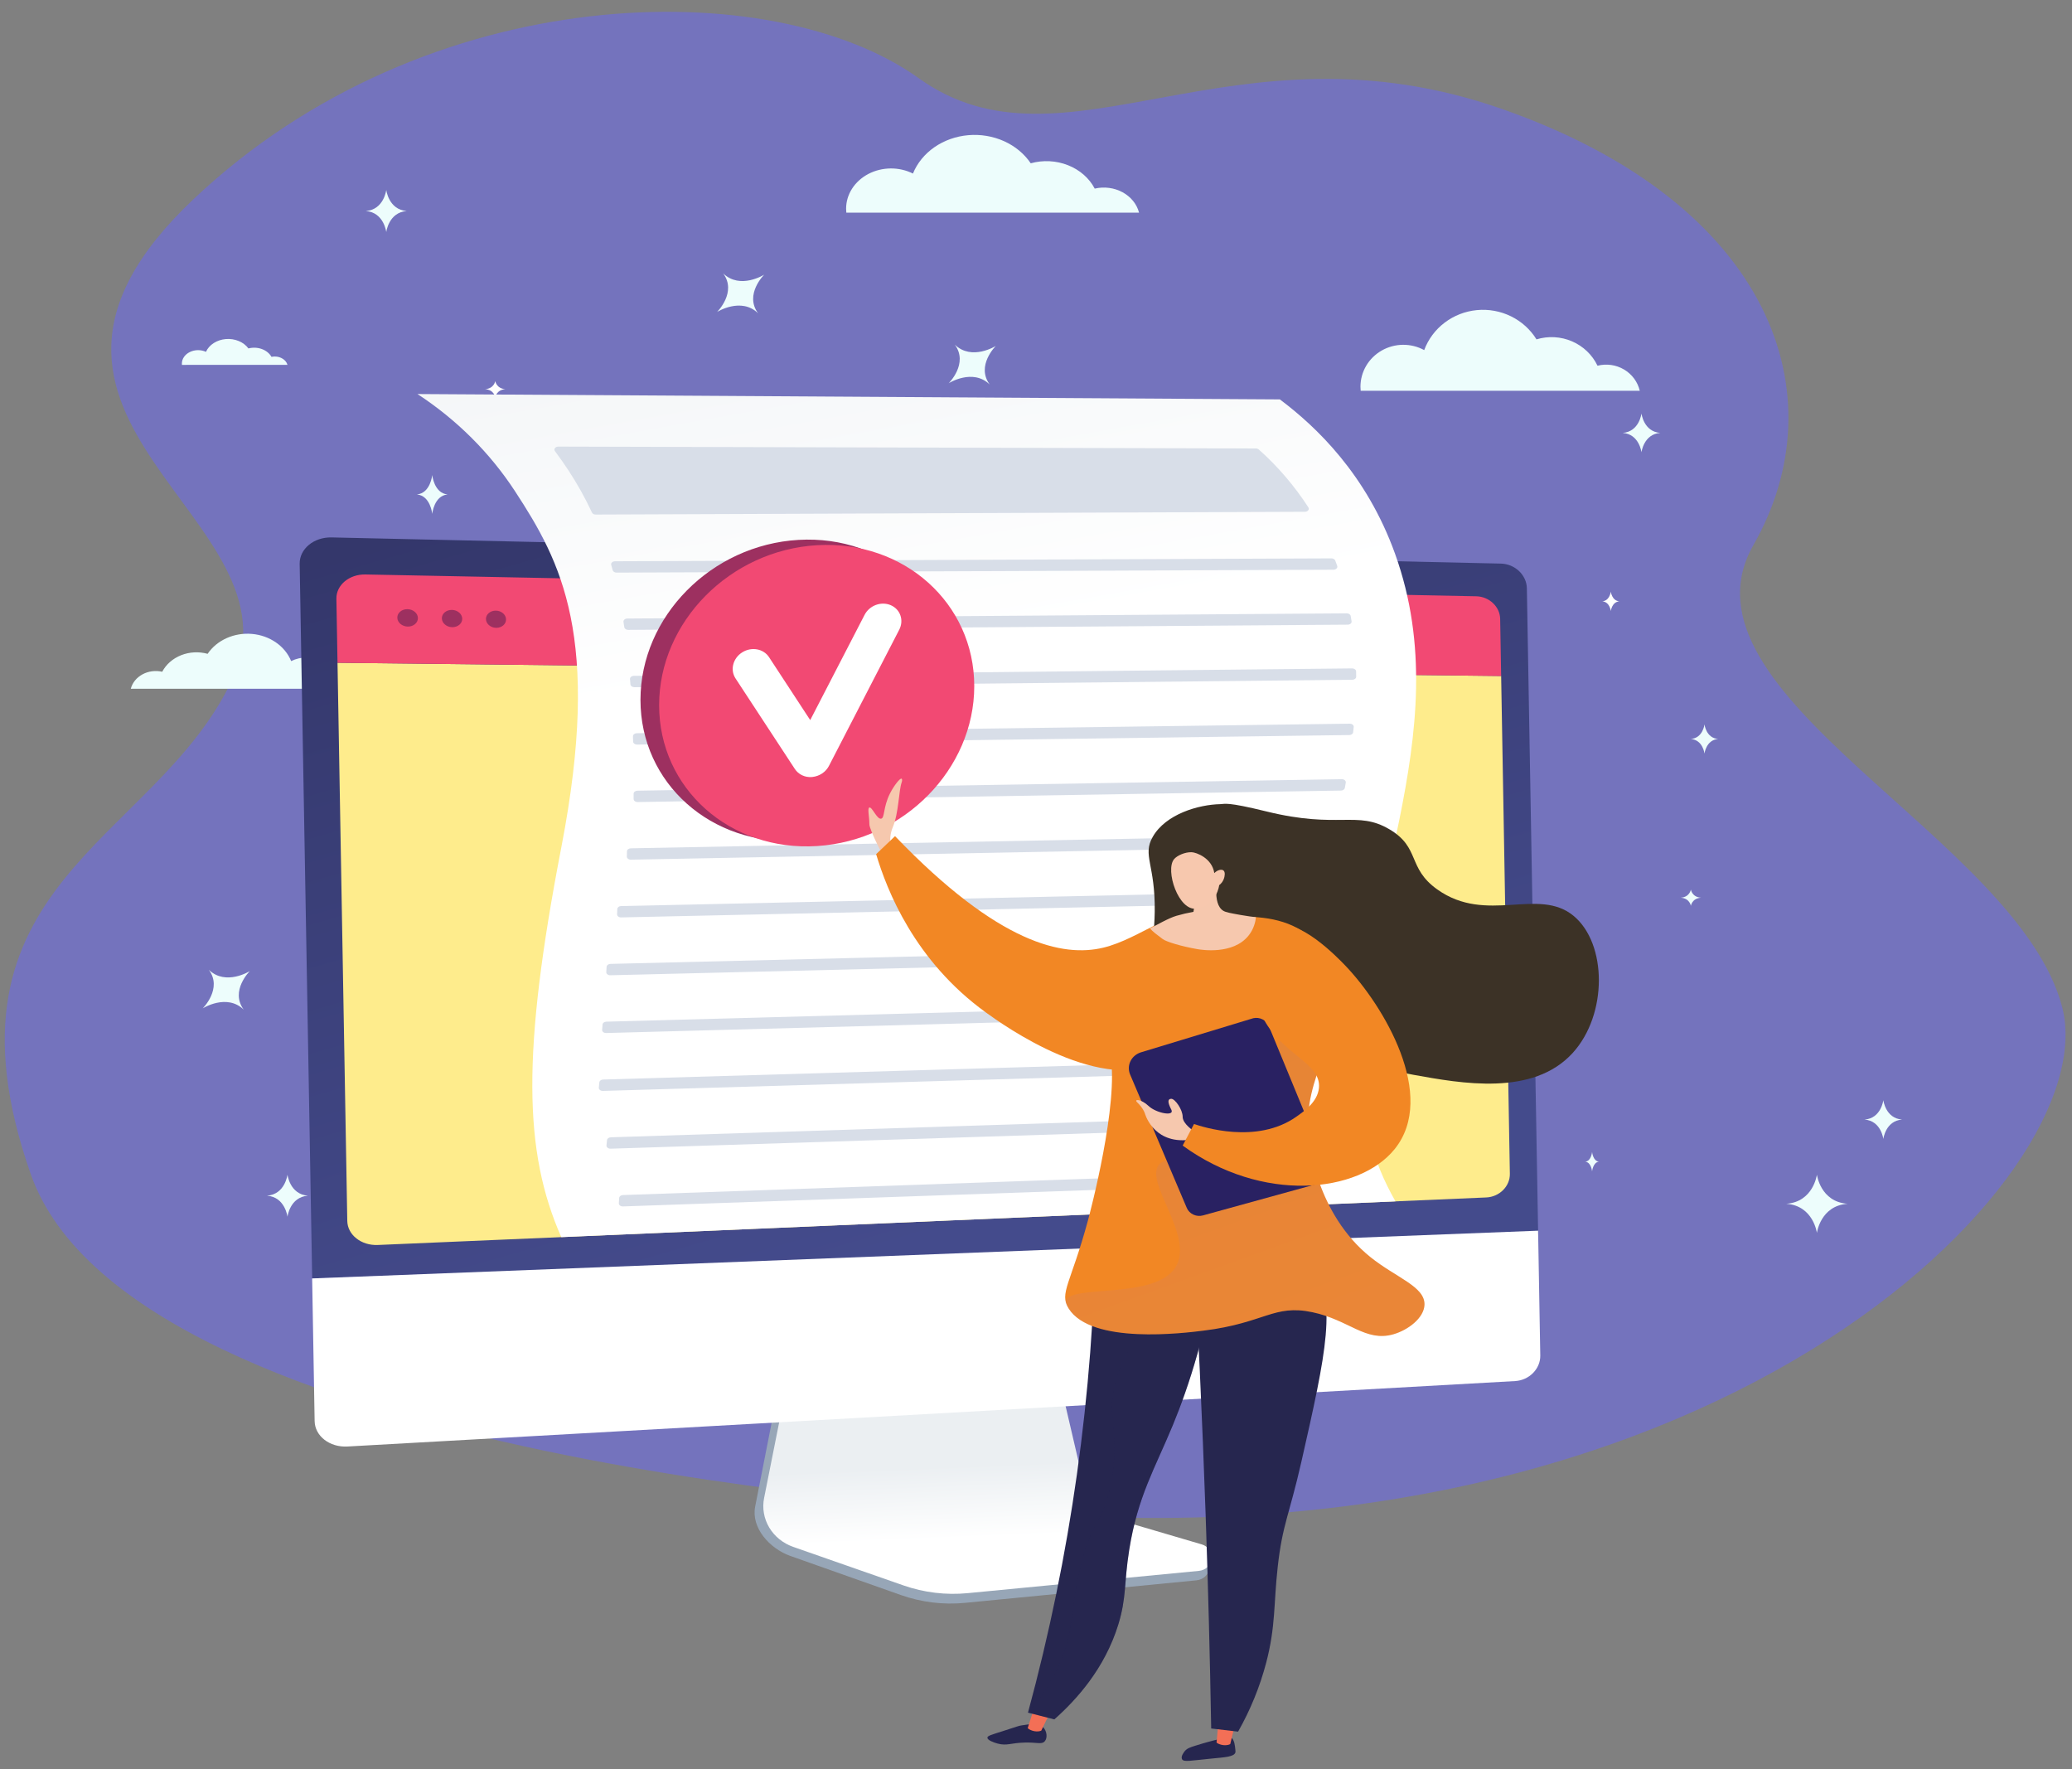 <svg width="164" height="140" viewBox="0 0 164 140" fill="none" xmlns="http://www.w3.org/2000/svg">
<rect x="0" y="0" width="164" height="140" fill="#808080" stroke="none"/>
<path opacity="0.6" d="M77.629 119.407C77.629 119.407 10.504 115.943 2.432 92.909C-5.64 69.874 12.244 66.745 18.353 53.84C24.463 40.936 -3.246 33.331 15.298 15.778C33.843 -1.775 61.191 -2.081 72.715 6.186C84.239 14.454 97.525 1.134 118.917 8.635C140.309 16.137 145.545 31.3 138.782 43.136C132.019 54.973 159.752 66.299 163.229 79.723C166.707 93.147 135.317 125.325 77.629 119.407Z" fill="#6D6BE6"/>
<path d="M22.754 28.873C22.701 28.685 22.573 28.518 22.39 28.398C22.208 28.278 21.982 28.213 21.749 28.213C21.662 28.213 21.574 28.222 21.489 28.241C21.334 27.965 21.063 27.745 20.727 27.622C20.392 27.5 20.013 27.482 19.663 27.573C19.48 27.323 19.216 27.12 18.901 26.989C18.585 26.858 18.231 26.803 17.88 26.831C17.529 26.86 17.194 26.97 16.915 27.149C16.636 27.328 16.424 27.569 16.303 27.843C16.108 27.753 15.887 27.707 15.664 27.709C15.44 27.712 15.221 27.762 15.029 27.856C14.836 27.95 14.676 28.084 14.565 28.244C14.454 28.405 14.396 28.587 14.396 28.772C14.396 28.806 14.396 28.838 14.402 28.875L22.754 28.873Z" fill="#EDFDFC"/>
<path d="M90.156 16.828C90.07 16.494 89.911 16.179 89.686 15.902C89.462 15.625 89.178 15.391 88.851 15.213C88.524 15.036 88.161 14.919 87.782 14.87C87.404 14.82 87.018 14.839 86.648 14.926C86.217 14.1 85.466 13.443 84.535 13.075C83.603 12.706 82.555 12.652 81.583 12.923C81.077 12.172 80.344 11.564 79.469 11.171C78.593 10.777 77.611 10.613 76.636 10.698C75.661 10.782 74.732 11.113 73.958 11.65C73.184 12.187 72.596 12.91 72.261 13.734C71.719 13.463 71.108 13.324 70.487 13.33C69.867 13.337 69.259 13.488 68.724 13.769C68.189 14.051 67.746 14.453 67.438 14.935C67.13 15.417 66.969 15.963 66.97 16.518C66.97 16.623 66.976 16.726 66.987 16.828H90.156Z" fill="#EDFDFC"/>
<path d="M129.789 30.922C129.707 30.575 129.555 30.247 129.341 29.958C129.127 29.67 128.856 29.426 128.544 29.241C128.233 29.057 127.886 28.935 127.525 28.883C127.165 28.832 126.797 28.852 126.444 28.941C126.033 28.082 125.317 27.397 124.429 27.013C123.541 26.63 122.541 26.574 121.614 26.856C121.132 26.074 120.432 25.442 119.598 25.032C118.763 24.622 117.826 24.451 116.896 24.54C115.966 24.629 115.081 24.973 114.343 25.534C113.605 26.093 113.045 26.846 112.726 27.705C112.21 27.424 111.627 27.279 111.036 27.286C110.444 27.293 109.865 27.451 109.355 27.744C108.846 28.037 108.423 28.454 108.129 28.956C107.836 29.458 107.681 30.026 107.681 30.604C107.681 30.712 107.687 30.82 107.698 30.925L129.789 30.922Z" fill="#EDFDFC"/>
<path d="M10.352 54.507C10.413 54.271 10.526 54.048 10.685 53.852C10.844 53.656 11.046 53.49 11.278 53.364C11.51 53.239 11.768 53.156 12.036 53.121C12.304 53.086 12.578 53.099 12.84 53.16C13.146 52.575 13.679 52.11 14.339 51.849C15 51.588 15.744 51.55 16.433 51.741C16.792 51.209 17.312 50.779 17.933 50.5C18.554 50.221 19.251 50.105 19.942 50.165C20.634 50.225 21.292 50.459 21.841 50.84C22.391 51.22 22.808 51.732 23.045 52.316C23.43 52.125 23.863 52.027 24.303 52.032C24.743 52.036 25.174 52.144 25.553 52.343C25.932 52.542 26.246 52.826 26.465 53.168C26.683 53.509 26.798 53.895 26.798 54.288C26.798 54.361 26.794 54.434 26.786 54.507H10.352Z" fill="#EDFDFC"/>
<path d="M143.809 92.956C143.809 92.956 143.533 95.113 141.382 95.262C143.533 95.412 143.809 97.569 143.809 97.569C143.809 97.569 144.086 95.412 146.235 95.262C144.084 95.113 143.809 92.956 143.809 92.956Z" fill="#EDFDFC"/>
<path d="M30.573 15.033C30.573 15.033 30.389 16.592 28.955 16.699C30.389 16.807 30.573 18.366 30.573 18.366C30.573 18.366 30.757 16.807 32.19 16.699C30.757 16.592 30.573 15.033 30.573 15.033Z" fill="#EDFDFC"/>
<path d="M22.754 92.956C22.754 92.956 22.57 94.514 21.136 94.621C22.57 94.729 22.754 96.288 22.754 96.288C22.754 96.288 22.938 94.729 24.371 94.621C22.938 94.514 22.754 92.956 22.754 92.956Z" fill="#EDFDFC"/>
<path d="M134.912 57.327C134.912 57.327 134.789 58.405 133.833 58.48C134.789 58.554 134.912 59.633 134.912 59.633C134.912 59.633 135.035 58.554 135.99 58.48C135.035 58.408 134.912 57.327 134.912 57.327Z" fill="#EDFDFC"/>
<path d="M78.82 27.375C78.82 27.375 76.919 28.576 75.575 27.275C76.677 28.767 75.09 30.327 75.09 30.327C75.09 30.327 76.991 29.126 78.335 30.427C77.233 28.935 78.82 27.375 78.82 27.375Z" fill="#EDFDFC"/>
<path d="M60.486 21.736C60.486 21.736 58.585 22.937 57.241 21.636C58.344 23.128 56.757 24.688 56.757 24.688C56.757 24.688 58.658 23.487 60.001 24.788C58.899 23.296 60.486 21.736 60.486 21.736Z" fill="#EDFDFC"/>
<path d="M19.775 76.845C19.775 76.845 17.874 78.046 16.53 76.745C17.632 78.237 16.045 79.797 16.045 79.797C16.045 79.797 17.947 78.596 19.29 79.897C18.188 78.405 19.775 76.845 19.775 76.845Z" fill="#EDFDFC"/>
<path d="M149.067 87.06C149.067 87.06 148.898 88.499 147.583 88.598C148.898 88.697 149.067 90.136 149.067 90.136C149.067 90.136 149.235 88.697 150.549 88.598C149.235 88.499 149.067 87.06 149.067 87.06Z" fill="#EDFDFC"/>
<path d="M133.834 70.399C133.834 70.399 133.741 70.999 133.025 71.04C133.741 71.081 133.834 71.681 133.834 71.681C133.834 71.681 133.925 71.081 134.642 71.04C133.925 70.999 133.834 70.399 133.834 70.399Z" fill="#EDFDFC"/>
<path d="M129.924 32.72C129.924 32.72 129.755 34.158 128.441 34.258C129.755 34.357 129.924 35.795 129.924 35.795C129.924 35.795 130.093 34.357 131.407 34.258C130.093 34.158 129.924 32.72 129.924 32.72Z" fill="#EDFDFC"/>
<path d="M39.2 30.156C39.2 30.156 39.108 30.756 38.391 30.797C39.108 30.839 39.2 31.438 39.2 31.438C39.2 31.438 39.292 30.839 40.009 30.797C39.292 30.756 39.2 30.156 39.2 30.156Z" fill="white"/>
<path d="M126.015 91.161C126.015 91.161 125.951 91.881 125.475 91.93C125.953 91.98 126.015 92.699 126.015 92.699C126.015 92.699 126.079 91.98 126.554 91.93C126.079 91.879 126.015 91.161 126.015 91.161Z" fill="#EDFDFC"/>
<path d="M127.497 46.817C127.497 46.817 127.418 47.536 126.823 47.586C127.421 47.636 127.497 48.355 127.497 48.355C127.497 48.355 127.577 47.636 128.172 47.586C127.574 47.536 127.497 46.817 127.497 46.817Z" fill="white"/>
<path d="M34.212 37.59C34.212 37.59 34.074 39.028 32.999 39.128C34.074 39.227 34.212 40.666 34.212 40.666C34.212 40.666 34.35 39.227 35.425 39.128C34.35 39.028 34.212 37.59 34.212 37.59Z" fill="#EDFDFC"/>
<path d="M88.805 121.113C87.979 120.864 87.236 120.412 86.652 119.803C86.068 119.193 85.664 118.448 85.48 117.642L82.855 106.27L62.116 107.298L59.771 119.227C59.443 120.898 60.905 122.544 62.563 123.132L71.302 126.223C72.925 126.798 74.666 127.01 76.389 126.842L94.71 125.059C94.972 125.033 95.215 124.921 95.4 124.744C95.584 124.566 95.698 124.333 95.723 124.085C95.776 123.57 96.142 122.986 95.628 122.833L88.805 121.113Z" fill="#97A6B7"/>
<path d="M88.999 120.416C88.176 120.174 87.436 119.73 86.853 119.128C86.269 118.527 85.864 117.789 85.677 116.99L83.056 105.761L62.823 106.773L60.478 118.55C60.319 119.349 60.464 120.176 60.886 120.883C61.308 121.591 61.981 122.133 62.784 122.413L71.513 125.464C73.136 126.031 74.874 126.24 76.595 126.074L94.899 124.311C95.158 124.286 95.401 124.177 95.585 124.001C95.769 123.826 95.884 123.595 95.91 123.348C95.936 123.102 95.871 122.854 95.727 122.648C95.583 122.441 95.368 122.288 95.119 122.215L88.999 120.416Z" fill="url(#paint0_linear_107_2574)"/>
<path d="M121.748 97.719L120.852 46.553C120.834 45.504 119.908 44.625 118.792 44.6L26.245 42.529C24.838 42.497 23.698 43.44 23.719 44.623L24.709 101.17L121.748 97.719Z" fill="url(#paint1_linear_107_2574)"/>
<path d="M26.714 52.448L27.488 96.619C27.507 97.722 28.594 98.578 29.901 98.522L117.636 94.761C118.683 94.716 119.523 93.875 119.506 92.892L118.817 53.496L26.714 52.448Z" fill="#FEEC8C"/>
<path d="M118.817 53.496L118.739 48.975C118.722 48.012 117.87 47.208 116.844 47.187L28.924 45.461C27.643 45.436 26.608 46.299 26.626 47.379L26.714 52.448L118.817 53.496Z" fill="#F24973"/>
<path d="M33.078 48.908C33.084 49.288 32.726 49.59 32.276 49.584C31.826 49.578 31.455 49.264 31.448 48.883C31.44 48.502 31.799 48.2 32.252 48.207C32.704 48.215 33.071 48.528 33.078 48.908Z" fill="#9D3060"/>
<path d="M36.586 48.961C36.593 49.339 36.239 49.639 35.794 49.633C35.349 49.627 34.982 49.315 34.973 48.936C34.965 48.558 35.325 48.258 35.768 48.265C36.211 48.272 36.58 48.584 36.586 48.961Z" fill="#9D3060"/>
<path d="M40.054 49.015C40.061 49.39 39.71 49.689 39.273 49.684C38.835 49.678 38.47 49.367 38.463 48.991C38.457 48.615 38.809 48.316 39.249 48.323C39.689 48.329 40.048 48.64 40.054 49.015Z" fill="#9D3060"/>
<path d="M24.707 101.17L24.904 112.461C24.925 113.645 26.096 114.549 27.503 114.47L119.924 109.291C121.038 109.229 121.932 108.32 121.914 107.27L121.741 97.391L24.707 101.17Z" fill="white"/>
<path d="M40.777 38.894C44.399 44.438 47.64 50.421 44.433 67.034C41.291 83.305 41.446 91.139 44.425 97.899L110.45 95.07C108.502 91.612 108.165 89.355 107.9 85.608C106.926 71.791 115.619 58.26 110.417 43.816C108.156 37.539 104.179 33.765 101.302 31.607L33.043 31.182C36.154 33.216 38.788 35.842 40.777 38.894Z" fill="url(#paint2_linear_107_2574)"/>
<path d="M103.083 84.051C103.086 84.189 103.089 84.328 103.093 84.467C103.097 84.598 102.965 84.707 102.796 84.712L47.721 86.33C47.535 86.336 47.383 86.216 47.398 86.072C47.412 85.929 47.425 85.793 47.437 85.652C47.449 85.531 47.577 85.434 47.734 85.429L102.757 83.812C102.935 83.808 103.081 83.915 103.083 84.051Z" fill="#D8DEE8"/>
<path d="M103.253 79.631C103.24 79.771 103.228 79.91 103.217 80.049C103.207 80.172 103.079 80.269 102.919 80.272L47.982 81.749C47.797 81.754 47.647 81.638 47.659 81.494C47.67 81.351 47.681 81.215 47.693 81.075C47.702 80.952 47.831 80.854 47.991 80.85L102.93 79.372C103.116 79.369 103.266 79.489 103.253 79.631Z" fill="#D8DEE8"/>
<path d="M103.465 88.454C103.487 88.593 103.509 88.731 103.533 88.869C103.557 89.008 103.422 89.133 103.239 89.139L48.328 90.902C48.141 90.908 47.988 90.786 48.003 90.642C48.018 90.498 48.032 90.364 48.047 90.222C48.059 90.101 48.186 90.007 48.343 90.001L103.141 88.242C103.304 88.237 103.445 88.33 103.465 88.454Z" fill="#D8DEE8"/>
<path d="M103.837 75.205C103.814 75.345 103.79 75.485 103.768 75.626C103.749 75.742 103.623 75.831 103.471 75.835L48.31 77.178C48.128 77.182 47.979 77.066 47.988 76.926C47.997 76.785 48.005 76.647 48.013 76.507C48.021 76.382 48.151 76.284 48.313 76.278L103.518 74.934C103.71 74.928 103.862 75.056 103.837 75.205Z" fill="#D8DEE8"/>
<path d="M104.496 92.837C104.539 92.975 104.584 93.112 104.63 93.249C104.679 93.397 104.542 93.541 104.344 93.546L49.309 95.471C49.125 95.477 48.974 95.36 48.982 95.22C48.99 95.08 48.999 94.941 49.008 94.798C49.017 94.675 49.145 94.575 49.304 94.571L104.179 92.652C104.328 92.649 104.46 92.726 104.496 92.837Z" fill="#D8DEE8"/>
<path d="M104.687 70.775L104.599 71.196C104.575 71.307 104.451 71.394 104.302 71.397L49.165 72.6C48.984 72.604 48.837 72.49 48.843 72.351C48.85 72.212 48.855 72.073 48.861 71.933C48.867 71.806 48.998 71.704 49.162 71.701L104.37 70.496C104.565 70.492 104.718 70.626 104.687 70.775Z" fill="#D8DEE8"/>
<path d="M105.383 44.187C105.522 44.187 105.645 44.256 105.685 44.359C105.739 44.499 105.791 44.639 105.841 44.781V44.784C105.895 44.935 105.746 45.084 105.543 45.085L48.8 45.314C48.652 45.314 48.523 45.233 48.493 45.121C48.456 44.982 48.417 44.843 48.378 44.706C48.336 44.557 48.481 44.417 48.679 44.416L105.383 44.187Z" fill="#D8DEE8"/>
<path d="M106.906 48.743C106.932 48.883 106.956 49.024 106.979 49.164C107.002 49.306 106.859 49.432 106.673 49.433L49.726 49.846C49.566 49.846 49.431 49.754 49.413 49.631C49.392 49.492 49.371 49.353 49.35 49.215C49.328 49.073 49.469 48.949 49.655 48.948L106.591 48.537C106.748 48.534 106.884 48.623 106.906 48.743Z" fill="#D8DEE8"/>
<path d="M103.283 40.5L47.148 40.72C47.016 40.72 46.898 40.656 46.853 40.56C46.323 39.42 45.709 38.317 45.016 37.259C44.669 36.727 44.305 36.208 43.925 35.702C43.804 35.541 43.953 35.34 44.193 35.341L99.401 35.489C99.489 35.488 99.574 35.518 99.639 35.574C101.155 36.928 102.473 38.469 103.56 40.155C103.662 40.313 103.512 40.499 103.283 40.5Z" fill="#D8DEE8"/>
<path d="M105.639 66.351C105.609 66.491 105.579 66.631 105.548 66.772C105.524 66.883 105.399 66.969 105.25 66.972L49.936 68.031C49.758 68.034 49.612 67.921 49.616 67.784C49.619 67.647 49.623 67.504 49.626 67.365C49.629 67.237 49.763 67.134 49.929 67.131L105.322 66.071C105.518 66.068 105.671 66.202 105.639 66.351Z" fill="#D8DEE8"/>
<path d="M106.519 61.935C106.493 62.075 106.468 62.215 106.443 62.355C106.422 62.472 106.294 62.559 106.141 62.562L50.471 63.47C50.295 63.473 50.151 63.363 50.151 63.227C50.152 63.092 50.151 62.948 50.151 62.809C50.151 62.679 50.286 62.574 50.455 62.571L106.2 61.661C106.394 61.658 106.545 61.788 106.519 61.935Z" fill="#D8DEE8"/>
<path d="M107.147 57.528C107.133 57.668 107.119 57.809 107.103 57.949C107.09 58.071 106.958 58.166 106.799 58.168L50.429 58.923C50.257 58.925 50.116 58.818 50.111 58.686C50.108 58.546 50.104 58.406 50.1 58.268C50.096 58.135 50.232 58.026 50.404 58.024L106.83 57.269C107.014 57.265 107.162 57.386 107.147 57.528Z" fill="#D8DEE8"/>
<path d="M107.337 53.131C107.34 53.272 107.342 53.412 107.343 53.553C107.343 53.684 107.206 53.791 107.036 53.792L50.214 54.382C50.046 54.382 49.907 54.282 49.897 54.153C49.887 54.014 49.876 53.874 49.865 53.736C49.855 53.6 49.993 53.485 50.17 53.483L107.021 52.894C107.192 52.892 107.334 52.998 107.337 53.131Z" fill="#D8DEE8"/>
<path d="M75.637 53.876C75.637 60.431 70.08 66.096 63.204 66.534C56.304 66.972 50.694 61.982 50.694 55.387C50.694 48.792 56.304 43.121 63.204 42.724C70.08 42.327 75.637 47.321 75.637 53.876Z" fill="#9D3060"/>
<path d="M77.113 54.294C77.113 60.849 71.556 66.514 64.68 66.952C57.78 67.391 52.17 62.401 52.17 55.806C52.17 49.211 57.782 43.541 64.68 43.144C71.556 42.747 77.113 47.741 77.113 54.294Z" fill="#F24973"/>
<path d="M64.241 61.491C63.981 61.51 63.72 61.462 63.486 61.35C63.253 61.239 63.056 61.069 62.917 60.859L58.215 53.683C57.775 53.01 58.012 52.089 58.745 51.626C59.478 51.162 60.429 51.332 60.869 52.004L64.129 56.985L68.432 48.657C68.818 47.909 69.746 47.567 70.503 47.891C71.26 48.215 71.562 49.083 71.176 49.83L65.616 60.601C65.493 60.843 65.307 61.05 65.076 61.206C64.845 61.36 64.576 61.457 64.295 61.487L64.241 61.491Z" fill="white"/>
<path d="M70.67 67.438C70.67 67.438 70.205 66.554 70.67 65.45C71.135 64.345 71.135 62.578 71.367 61.915C71.423 61.755 71.412 61.66 71.359 61.622C71.249 61.545 70.747 62.18 70.438 62.799C69.888 63.897 70.04 64.732 69.74 64.787C69.405 64.848 69.029 63.837 68.811 63.903C68.641 63.955 68.811 64.606 68.811 65.229C68.811 65.67 69.973 67.879 69.973 67.879L70.67 67.438Z" fill="#F6C8AE"/>
<path d="M96.005 76.99C96.061 75.908 96.183 73.544 94.807 72.718C92.99 71.63 90.313 74.278 87.318 74.996C84.168 75.75 79.084 74.748 70.843 66.17L69.346 67.594C70.196 70.439 72.381 76.038 78.032 80.121C79.353 81.073 87.367 86.865 92.41 83.822C94.882 82.33 95.893 79.167 96.005 76.99Z" fill="#F28724"/>
<path d="M97.474 137.526C97.706 137.705 97.748 138.153 97.777 138.445C97.79 138.576 97.796 138.642 97.78 138.688C97.668 139.024 96.981 139.059 95.904 139.165C94.201 139.33 93.695 139.457 93.56 139.217C93.435 138.991 93.737 138.622 93.771 138.58C93.954 138.361 94.179 138.281 94.613 138.146C95.417 137.894 95.96 137.757 96.124 137.715C97.15 137.456 97.322 137.408 97.474 137.526Z" fill="url(#paint3_linear_107_2574)"/>
<path d="M96.462 136.047L96.291 137.892C96.339 137.981 96.916 138.248 97.374 138.019L97.813 136.205L96.462 136.047Z" fill="url(#paint4_linear_107_2574)"/>
<path d="M82.586 136.71C82.864 137.002 82.928 137.54 82.686 137.804C82.444 138.069 82.091 137.869 81.076 137.898C79.99 137.929 79.707 138.173 78.969 137.979C78.671 137.901 78.144 137.711 78.154 137.509C78.161 137.367 78.428 137.293 79.326 137.008C80.598 136.603 80.592 136.581 80.862 136.539C81.538 136.432 82.219 136.325 82.586 136.71Z" fill="url(#paint5_linear_107_2574)"/>
<path d="M81.89 135.026L81.346 136.75C81.388 136.842 81.942 137.15 82.417 136.955L83.226 135.284L81.89 135.026Z" fill="url(#paint6_linear_107_2574)"/>
<path d="M86.73 97.309C86.642 103.787 86.145 110.254 85.239 116.674C84.344 123.027 83.05 129.322 81.366 135.528L83.451 136.061C85.214 134.498 87.437 132.039 88.512 128.563C89.176 126.405 88.956 125.296 89.379 122.643C90.052 118.418 91.414 116.204 92.823 112.797C94.088 109.735 95.584 105.242 96.387 99.235L86.73 97.309Z" fill="url(#paint7_linear_107_2574)"/>
<path style="mix-blend-mode:multiply" opacity="0.3" d="M86.73 97.309C88.628 98.683 90.987 100.853 90.911 103.467C90.856 105.406 89.513 105.762 88.515 108.592C87.292 112.061 88.782 113.025 87.916 117.418C87.271 120.687 86.479 119.981 85.52 123.966C84.665 127.513 85.045 129.103 83.722 131.938C83.115 133.233 82.322 134.441 81.365 135.529L83.45 136.062C85.213 134.499 87.436 132.04 88.51 128.564C89.175 126.406 88.955 125.297 89.377 122.644C90.05 118.419 91.413 116.205 92.821 112.798C94.087 109.736 95.583 105.243 96.385 99.237L86.73 97.309Z" fill="url(#paint8_linear_107_2574)"/>
<path d="M94.386 97.336C94.811 104.696 95.158 112.193 95.425 119.825C95.624 125.551 95.771 131.204 95.867 136.784L97.996 137.034C98.972 135.313 99.718 133.483 100.218 131.587C100.976 128.698 100.801 126.981 101.133 123.989C101.506 120.631 102.048 119.899 103.009 115.663C104.957 107.065 105.932 102.767 103.759 100.093C103.053 99.223 100.842 97.045 94.386 97.336Z" fill="url(#paint9_linear_107_2574)"/>
<path d="M91.425 77.145C90.628 76.653 91.354 75.225 91.397 72.157C91.45 68.397 90.399 67.697 91.241 66.222C92.273 64.418 94.87 63.672 96.591 63.636C96.971 63.628 97.06 63.432 100.239 64.214C105.968 65.626 107.402 64.113 109.968 65.623C112.446 67.082 111.361 68.679 113.768 70.39C117.669 73.164 121.772 70.167 124.56 72.485C127.198 74.679 127.257 80.27 124.484 83.321C121.34 86.779 115.669 85.74 111.868 85.054C111.068 84.91 107.029 84.104 102.823 81.154C100.948 79.837 99.284 78.267 97.883 76.495C97.645 76.24 97.273 75.931 96.781 75.881C96.191 75.822 95.718 76.164 95.489 76.314C94.292 77.103 92.208 77.627 91.425 77.145Z" fill="#3C3226"/>
<path d="M94.321 73.082C94.321 73.082 100.975 71.237 103.906 74.39C104.362 74.881 104.825 75.604 105.179 77.2C106.423 82.799 103.113 84.794 103.565 89.874C103.616 90.456 104.194 96.042 108.463 99.476C110.493 101.11 112.806 101.811 112.749 103.259C112.708 104.299 111.459 105.25 110.299 105.586C108.085 106.229 106.792 104.454 103.871 103.841C100.818 103.199 100.11 104.692 95.299 105.296C93.697 105.496 86.389 106.414 84.584 103.55C83.817 102.331 84.763 101.565 86.115 96.567C86.252 96.062 88.592 87.278 87.883 83.45C87.822 83.118 87.615 81.773 87.676 79.989C87.696 79.476 87.766 78.966 87.883 78.466C87.883 78.466 88.449 75.972 90.49 73.831C90.781 73.523 91.131 73.203 94.321 73.082Z" fill="#F28724"/>
<g style="mix-blend-mode:multiply" opacity="0.3">
<path style="mix-blend-mode:multiply" opacity="0.3" d="M103.905 74.391C104.576 74.383 105.099 76.844 105.178 77.2C106.422 82.799 103.111 84.794 103.563 89.874C103.615 90.456 104.193 96.042 108.462 99.476C110.491 101.11 112.804 101.811 112.747 103.259C112.706 104.299 111.458 105.25 110.298 105.586C108.083 106.229 106.791 104.454 103.869 103.841C100.817 103.199 100.109 104.692 95.297 105.296C93.695 105.497 86.388 106.414 84.583 103.55C84.397 103.253 84.326 103.125 84.344 102.998C84.546 101.606 91.313 102.872 93.009 100.335C94.666 97.857 90.373 93.408 91.811 92.079C92.934 91.039 95.797 93.528 98.103 92.364C99.549 91.634 99.783 89.966 100.499 86.384C101.751 80.097 102.887 74.401 103.905 74.391Z" fill="url(#paint10_linear_107_2574)"/>
</g>
<path d="M96.456 68.979C96.366 69.379 95.909 71.527 96.831 72.079C97.032 72.199 97.418 72.267 98.187 72.405C98.691 72.495 99.114 72.55 99.412 72.584C99.37 72.944 99.242 73.53 98.804 74.063C97.579 75.558 95.121 75.171 94.771 75.11C93.535 74.896 92.318 74.533 92.025 74.311C91.577 73.973 91.225 73.72 91.018 73.463C91.496 73.243 92.462 72.663 93.11 72.474C93.554 72.344 94.005 72.239 94.462 72.159L94.666 70.914L96.456 68.979Z" fill="#F6C8AE"/>
<path d="M96.499 70.049C96.499 70.049 96.332 71.623 94.723 71.9C93.281 72.149 92.197 68.839 92.934 67.983C93.18 67.697 93.787 67.426 94.314 67.44C94.684 67.45 95.935 67.903 96.112 69.092C96.361 68.843 96.671 68.771 96.824 68.875C97.019 69.008 96.914 69.393 96.891 69.48C96.826 69.704 96.689 69.903 96.499 70.049Z" fill="#F7C8AE"/>
<path d="M93.936 95.593L89.449 85.03C89.377 84.861 89.343 84.68 89.348 84.498C89.353 84.316 89.398 84.137 89.48 83.972C89.561 83.807 89.677 83.659 89.822 83.539C89.966 83.419 90.134 83.328 90.317 83.273L99.198 80.576C99.447 80.522 99.708 80.555 99.933 80.669C100.159 80.782 100.334 80.969 100.427 81.194L105.016 92.33C105.07 92.461 105.095 92.601 105.088 92.742C105.082 92.883 105.045 93.02 104.98 93.147C104.914 93.273 104.822 93.385 104.708 93.475C104.595 93.566 104.463 93.633 104.321 93.672L95.219 96.182C94.967 96.252 94.696 96.23 94.459 96.121C94.222 96.013 94.036 95.825 93.936 95.593Z" fill="#292162"/>
<path d="M94.507 89.516C94.507 89.516 93.608 88.947 93.608 88.378C93.608 87.808 93.009 86.954 92.709 86.954C92.41 86.954 92.41 87.239 92.709 87.808C93.009 88.378 91.511 88.093 90.912 87.523C90.312 86.954 89.713 86.954 90.013 87.239C90.487 87.689 90.612 88.093 90.612 88.093C90.612 88.093 91.211 90.371 93.832 90.228L94.507 89.516Z" fill="#F6C8AE"/>
<path d="M100.797 73.288C102.712 72.476 105.919 75.826 106.489 76.42C109.508 79.575 113.793 86.727 110.383 90.94C107.538 94.454 99.901 95.229 93.609 90.655L94.507 88.947C95.161 89.172 99.457 90.585 102.597 88.377C103.261 87.909 104.286 87.189 104.394 86.1C104.596 84.071 101.352 83.446 99.9 80.406C98.615 77.715 99.145 73.989 100.797 73.288Z" fill="#F28724"/>
<defs>
<linearGradient id="paint0_linear_107_2574" x1="77.666" y1="110.41" x2="78.128" y2="121.65" gradientUnits="userSpaceOnUse">
<stop offset="0.49" stop-color="#EBEFF2"/>
<stop offset="1" stop-color="white"/>
</linearGradient>
<linearGradient id="paint1_linear_107_2574" x1="79.995" y1="96.393" x2="46.498" y2="-19.978" gradientUnits="userSpaceOnUse">
<stop stop-color="#444B8C"/>
<stop offset="1" stop-color="#26264F"/>
</linearGradient>
<linearGradient id="paint2_linear_107_2574" x1="63.398" y1="0.923" x2="72.436" y2="51.396" gradientUnits="userSpaceOnUse">
<stop stop-color="#EBEFF2"/>
<stop offset="1" stop-color="white"/>
</linearGradient>
<linearGradient id="paint3_linear_107_2574" x1="-4423.72" y1="6214.86" x2="-3961.19" y2="6229.46" gradientUnits="userSpaceOnUse">
<stop stop-color="#444B8C"/>
<stop offset="1" stop-color="#26264F"/>
</linearGradient>
<linearGradient id="paint4_linear_107_2574" x1="-1577.09" y1="7164.83" x2="-1441.66" y2="7003.66" gradientUnits="userSpaceOnUse">
<stop stop-color="#FFC444"/>
<stop offset="1" stop-color="#F36F56"/>
</linearGradient>
<linearGradient id="paint5_linear_107_2574" x1="-4073.83" y1="5317.34" x2="-3559.3" y2="5469.6" gradientUnits="userSpaceOnUse">
<stop stop-color="#444B8C"/>
<stop offset="1" stop-color="#26264F"/>
</linearGradient>
<linearGradient id="paint6_linear_107_2574" x1="-2708.1" y1="6999.27" x2="-2570.35" y2="6824.84" gradientUnits="userSpaceOnUse">
<stop stop-color="#FFC444"/>
<stop offset="1" stop-color="#F36F56"/>
</linearGradient>
<linearGradient id="paint7_linear_107_2574" x1="-55398.7" y1="116153" x2="-39457.8" y2="102224" gradientUnits="userSpaceOnUse">
<stop stop-color="#444B8C"/>
<stop offset="1" stop-color="#26264F"/>
</linearGradient>
<linearGradient id="paint8_linear_107_2574" x1="-55398.7" y1="116156" x2="-39457.5" y2="102227" gradientUnits="userSpaceOnUse">
<stop stop-color="#444B8C"/>
<stop offset="1" stop-color="#26264F"/>
</linearGradient>
<linearGradient id="paint9_linear_107_2574" x1="-48550.3" y1="127495" x2="-32968.1" y2="120582" gradientUnits="userSpaceOnUse">
<stop stop-color="#444B8C"/>
<stop offset="1" stop-color="#26264F"/>
</linearGradient>
<linearGradient id="paint10_linear_107_2574" x1="103.708" y1="112.222" x2="90.705" y2="76.289" gradientUnits="userSpaceOnUse">
<stop stop-color="#AA80F9"/>
<stop offset="1" stop-color="#6165D7"/>
</linearGradient>
</defs>
</svg>
